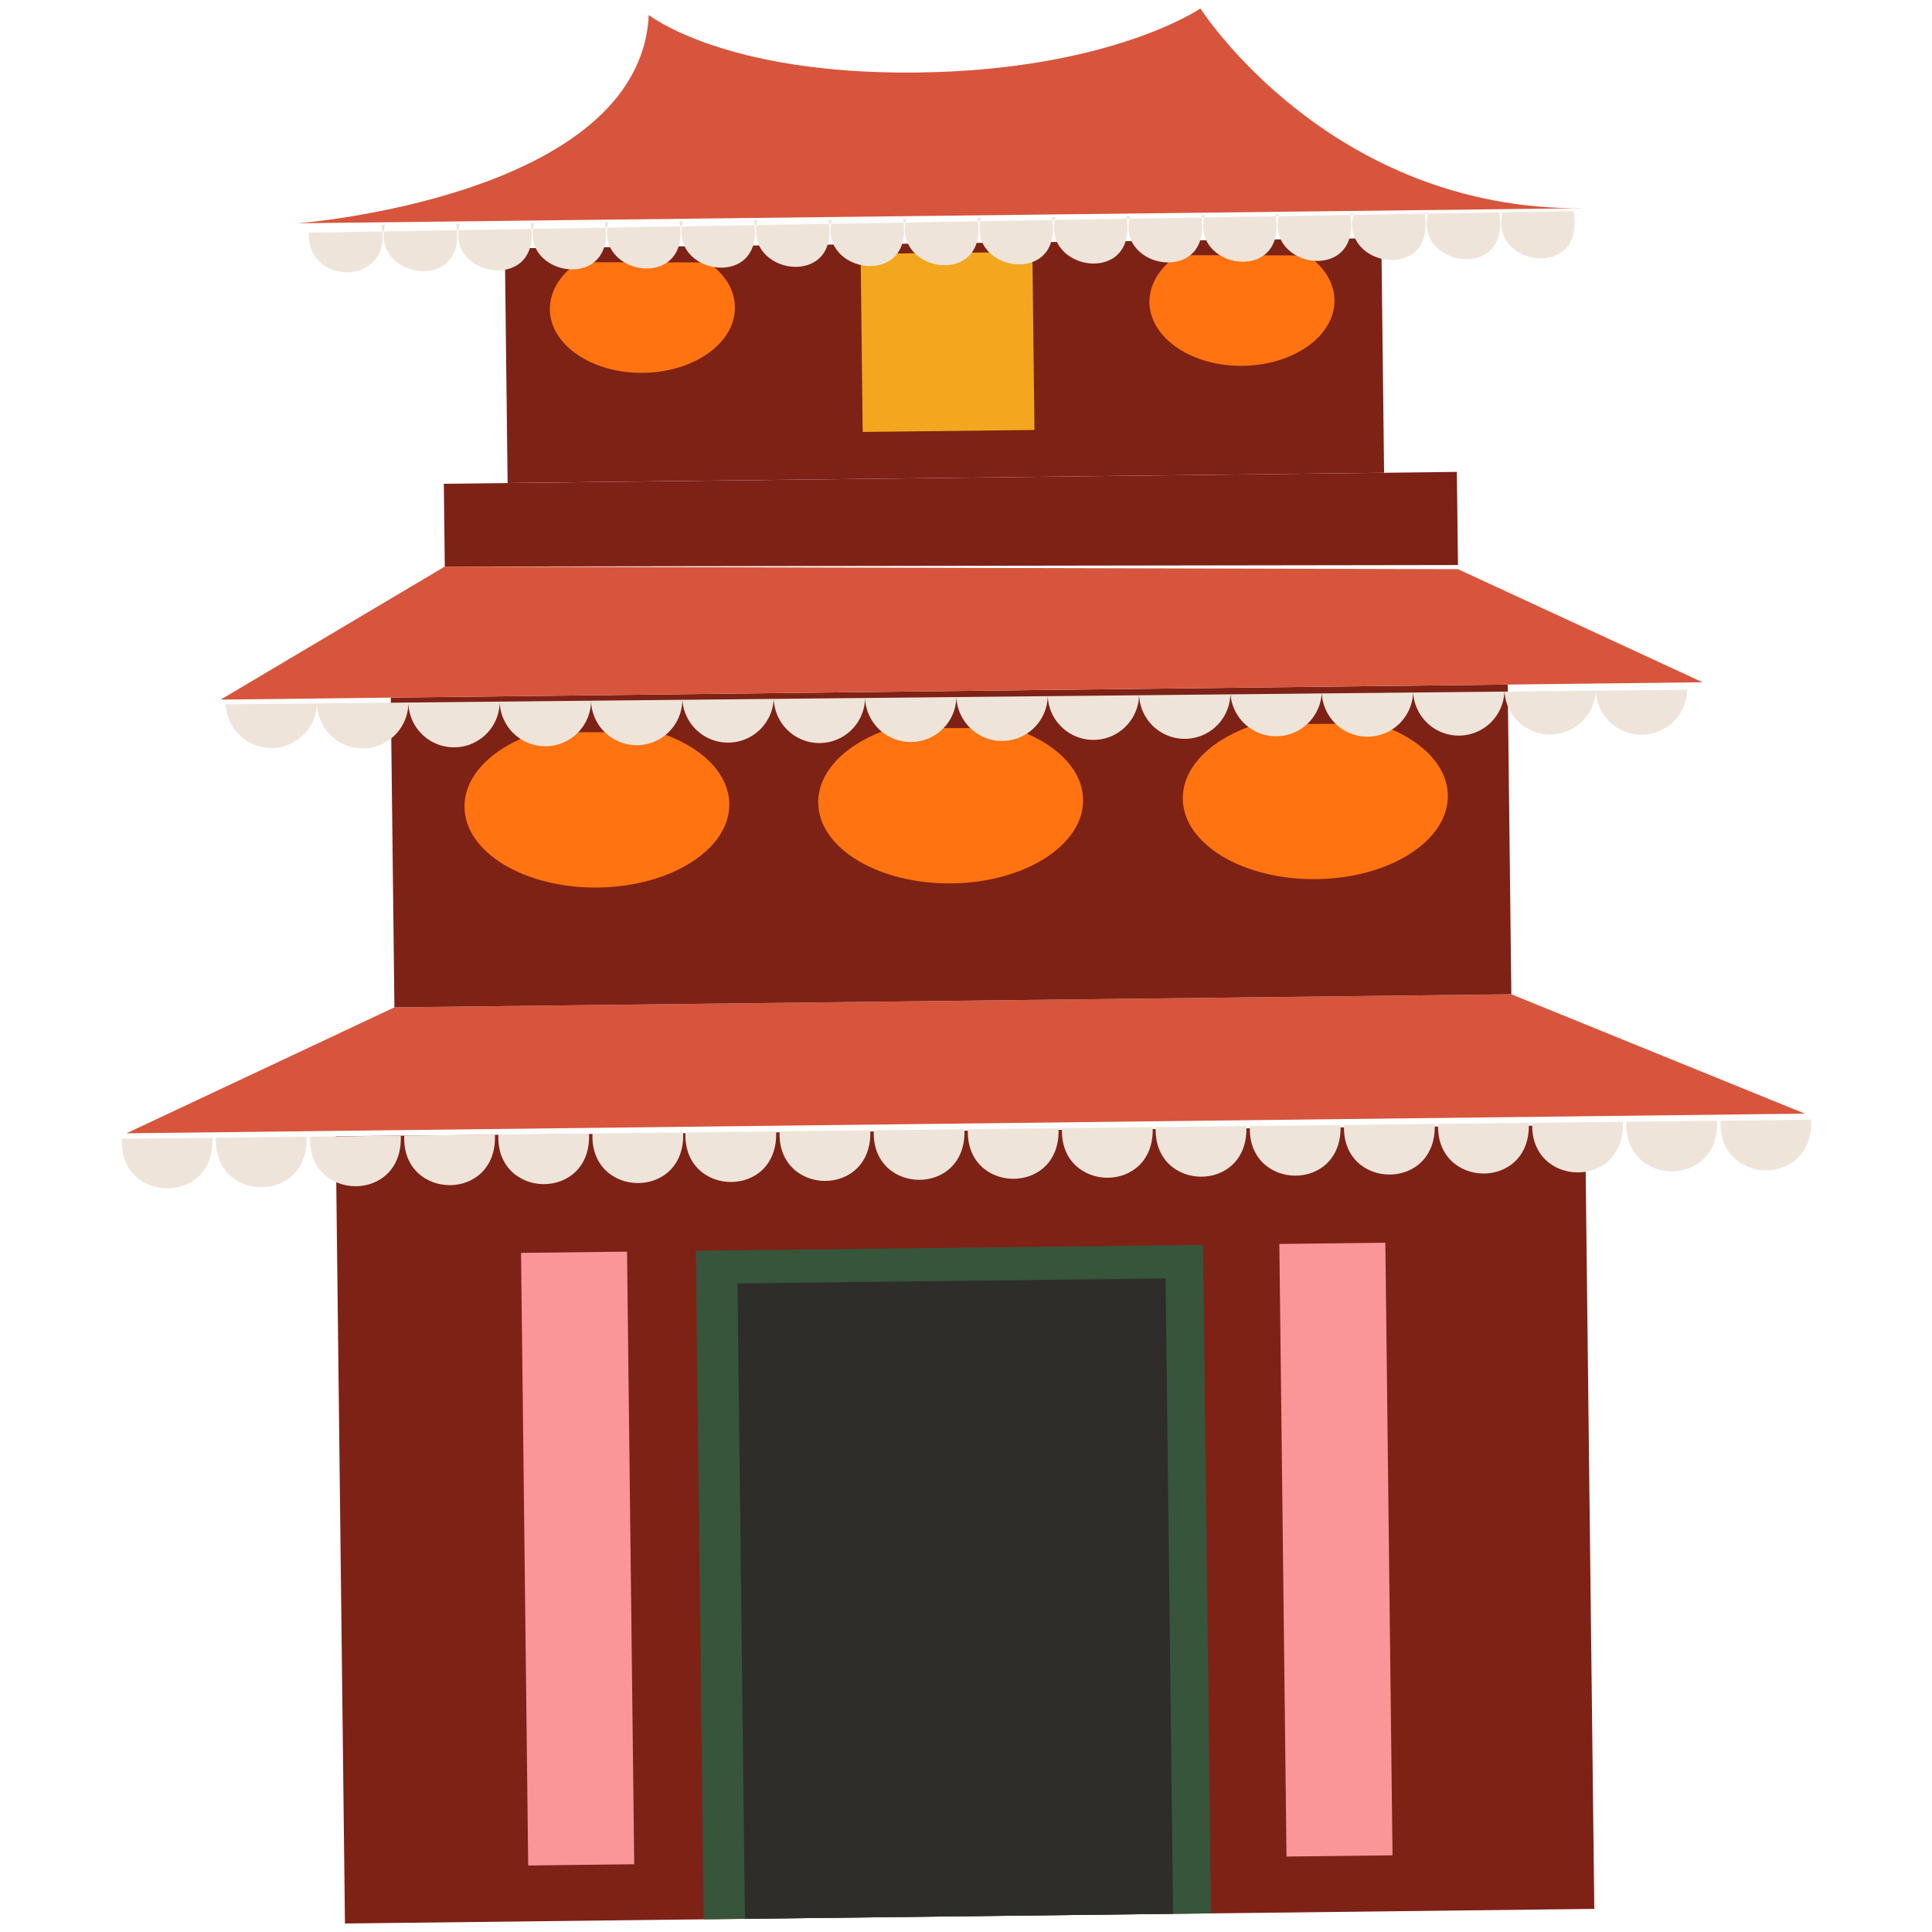 <?xml version="1.0" standalone="no"?><!DOCTYPE svg PUBLIC "-//W3C//DTD SVG 1.1//EN" "http://www.w3.org/Graphics/SVG/1.1/DTD/svg11.dtd"><svg t="1743758611734" class="icon" viewBox="0 0 1024 1024" version="1.1" xmlns="http://www.w3.org/2000/svg" p-id="17863" xmlns:xlink="http://www.w3.org/1999/xlink" width="200" height="200"><path d="M177.939 602.208L182.834 1019.496l662.177-7.748-4.865-415.366" fill="#7E2216" p-id="17864"></path><path d="M368.799 662.939l268.895-3.144 4.144 354.322-268.895 3.144z" fill="#36553B" p-id="17865"></path><path d="M276.165 664.056l56.179-0.658 3.799 324.686-56.185 0.655zM678.083 659.324l56.182-0.655 3.796 324.686-56.182 0.655z" fill="#FA9698" p-id="17866"></path><path d="M390.895 680.248l226.917-2.652 3.937 336.755-226.917 2.655z" fill="#2E2D2A" p-id="17867"></path><path d="M209.049 533.921l-142.039 66.755 889.619-10.42-155.582-63.272" fill="#D7553C" p-id="17868"></path><path d="M64.548 603.589c-1.501 34.654 49.548 35.585 48.047-0.571h1.862c-1.531 34.624 49.518 35.585 48.047-0.571h1.862c-1.531 34.654 49.518 35.615 48.047-0.541h1.862c-1.531 34.624 49.518 35.585 48.047-0.571h1.832c-1.531 34.654 49.548 35.615 48.047-0.541h1.832c-1.531 34.624 49.548 35.585 48.047-0.571h1.231c-1.531 34.624 49.548 35.585 48.047-0.571h1.862c-1.531 34.624 49.518 35.615 48.047-0.571h1.862c-1.531 34.624 49.518 35.585 48.047-0.571h1.832c-1.531 34.654 49.548 35.615 48.047-0.541h1.832c-1.531 34.624 49.548 35.585 48.047-0.571h1.622c-1.531 34.654 49.548 35.615 48.047-0.541h1.862c-1.531 34.624 49.518 35.615 48.047-0.571h1.862c-1.531 34.624 49.518 35.585 48.047-0.571h1.832c-1.531 34.654 49.548 35.615 48.047-0.571h1.832c-1.531 34.624 49.548 35.585 48.047-0.571h1.862c-1.531 34.654 49.548 35.615 48.047-0.541h1.862c-1.531 34.624 49.518 35.585 48.047-0.571" fill="#EEE4DA" p-id="17869"></path><path d="M207.127 369.751l1.922 164.17 591.998-6.937-1.922-164.17" fill="#7E2216" p-id="17870"></path><path d="M235.745 300.293l-118.766 70.509 785.417-9.189-129.637-59.939" fill="#D7553C" p-id="17871"></path><path d="M536.369 385.907c22.252 7.057 37.507 21.351 37.687 37.987 0.3 24.023-30.9 43.873-69.668 44.323s-70.449-18.648-70.719-42.672c-0.21-17.267 15.795-32.342 39.038-39.669" fill="#FF7310" p-id="17872"></path><path d="M348.836 388.099c22.252 7.057 37.507 21.351 37.717 37.987 0.27 24.023-30.93 43.873-69.698 44.323S246.436 451.761 246.195 427.738c-0.21-17.237 15.825-32.342 39.218-39.669" fill="#FF7310" p-id="17873"></path><path d="M729.668 383.625c22.252 7.057 37.507 21.351 37.717 38.017 0.27 24.023-30.93 43.873-69.698 44.323S627.177 447.437 626.907 423.413c-0.21-17.237 15.795-32.312 39.188-39.639" fill="#FF7310" p-id="17874"></path><path d="M119.592 373.325a24.234 24.234 0 0 0 48.437-0.601 24.204 24.204 0 1 0 48.407-0.541 24.204 24.204 0 0 0 48.407-0.571 24.204 24.204 0 0 0 48.407-0.571 24.204 24.204 0 0 0 48.407-0.571 24.234 24.234 0 0 0 48.437-0.571 24.204 24.204 0 1 0 48.407-0.541 24.204 24.204 0 1 0 48.407-0.571 24.204 24.204 0 1 0 48.407-0.571 24.204 24.204 0 1 0 48.407-0.541 24.204 24.204 0 0 0 48.407-0.571 24.234 24.234 0 0 0 48.437-0.571 24.204 24.204 0 1 0 48.407-0.571 24.204 24.204 0 1 0 48.407-0.571 24.204 24.204 0 1 0 48.407-0.571 24.204 24.204 0 0 0 48.407 0.781" fill="#EEE4DA" p-id="17875"></path><path d="M267.576 131.649l1.471 124.351 464.554-5.435-1.471-124.351" fill="#7E2216" p-id="17876"></path><path d="M456.16 134.561l1.081 94.382 91.049-1.051-1.111-94.382" fill="#F3A71E" p-id="17877"></path><path d="M375.322 139.096c8.709 6.006 14.114 14.444 14.204 23.723 0.24 18.888-21.561 34.474-48.648 34.804S291.63 182.879 291.42 163.96c0-9.76 5.646-18.648 15.015-24.984" fill="#FF7310" p-id="17878"></path><path d="M693.092 135.372c8.678 6.006 14.114 14.444 14.204 23.723 0.24 18.918-21.561 34.474-48.648 34.804S609.55 179.155 609.19 160.236c0-9.76 5.646-18.618 15.015-24.984" fill="#FF7310" p-id="17879"></path><path d="M343.851 7.928S383.73 39.639 486.1 38.438s150.147-33.933 150.147-33.933 68.557 107.445 203.118 105.853l-666.951 7.808-14.624 0.18S339.286 104.532 343.851 7.928z" fill="#D7553C" p-id="17880"></path><path d="M163.765 123.33c-1.562 28.498 45.044 28.798 38.377-4.204H204.154c-7.808 28.768 44.263 36.756 37.597-0.45h1.892c-7.808 28.798 44.263 36.786 37.597-0.42h1.892c-7.928 28.678 44.143 36.666 37.477-0.541h1.892c-7.808 28.768 44.263 36.756 37.597-0.45h1.892c-7.808 28.798 44.263 36.756 37.597-0.42h1.892c-7.808 28.768 44.263 36.756 37.597-0.45h1.892c-7.808 28.798 44.263 36.786 37.597-0.42h1.862c-7.808 28.768 44.263 36.756 37.597-0.45h1.892c-7.808 28.768 44.263 36.756 37.597-0.45h1.892c-7.808 28.798 44.263 36.756 37.597-0.42h1.892C591.112 143.24 643.183 151.228 636.577 114.111h1.892c-7.778 28.798 44.293 36.786 37.597-0.42h1.892c-7.778 28.768 44.293 36.756 37.597-0.45h1.892c-7.778 28.768 44.293 36.756 37.597-0.45h1.922c-7.808 28.798 44.263 36.756 37.567-0.42h1.922c-7.808 28.768 44.263 36.756 37.567-0.45h0.21" fill="#EEE4DA" p-id="17881"></path><path d="M235.745 300.293l-0.51-43.873 536.924-6.306 0.601 49.368-537.014 0.811z" fill="#7E2216" p-id="17882"></path></svg>